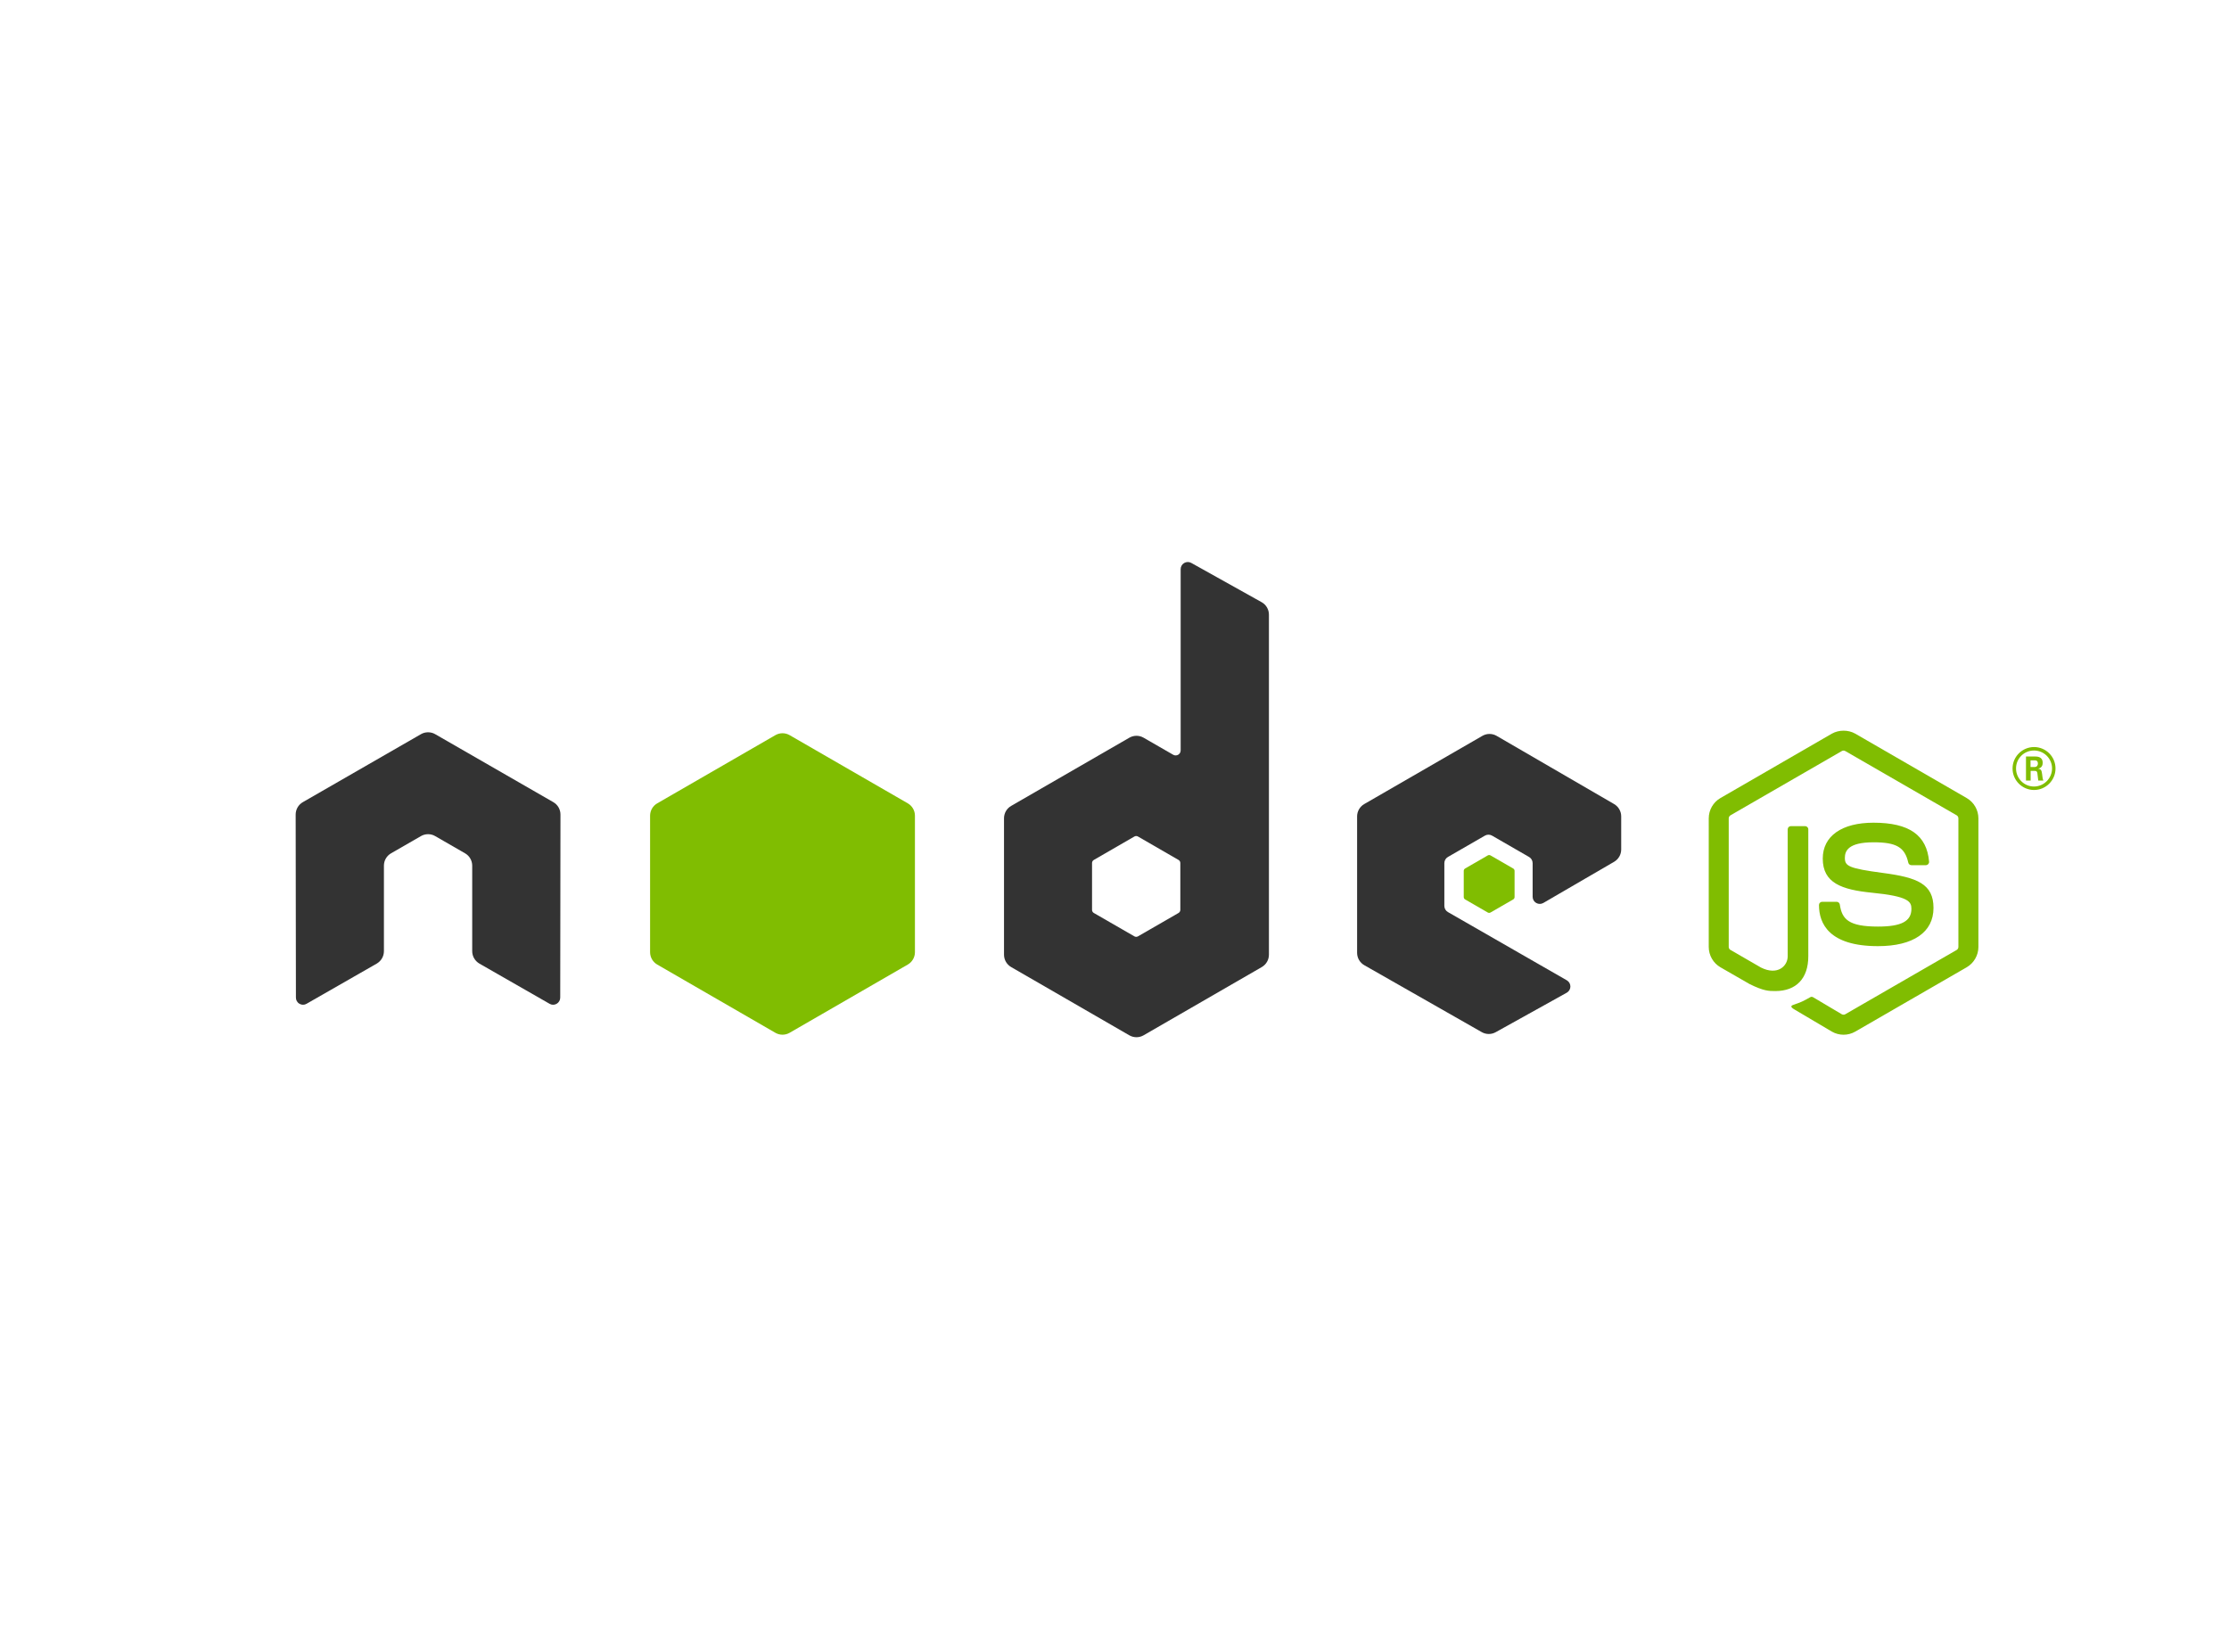 <?xml version="1.0" encoding="utf-8"?>
<!-- Generator: Adobe Illustrator 17.0.1, SVG Export Plug-In . SVG Version: 6.00 Build 0)  -->
<!DOCTYPE svg PUBLIC "-//W3C//DTD SVG 1.1//EN" "http://www.w3.org/Graphics/SVG/1.1/DTD/svg11.dtd">
<svg version="1.1" id="Layer_1" xmlns="http://www.w3.org/2000/svg" xmlns:xlink="http://www.w3.org/1999/xlink" x="0px" y="0px"
	 width="235.262px" height="174.415px" viewBox="0 0 235.262 174.415" enable-background="new 0 0 235.262 174.415"
	 xml:space="preserve">
<path fill-rule="evenodd" clip-rule="evenodd" fill="#333333" d="M59.155,85.981c0-0.542-0.285-1.04-0.753-1.309l-12.469-7.176
	c-0.211-0.124-0.447-0.188-0.687-0.198c-0.021,0-0.111,0-0.129,0c-0.238,0.01-0.475,0.074-0.688,0.198l-12.469,7.176
	c-0.465,0.269-0.754,0.767-0.754,1.309l0.027,19.322c0,0.269,0.14,0.519,0.376,0.65c0.231,0.139,0.517,0.139,0.748,0l7.41-4.243
	c0.469-0.278,0.754-0.77,0.754-1.307v-9.027c0-0.538,0.285-1.036,0.752-1.304l3.155-1.817c0.235-0.136,0.492-0.202,0.755-0.202
	c0.257,0,0.521,0.066,0.749,0.202l3.154,1.817c0.467,0.268,0.753,0.766,0.753,1.304v9.027c0,0.537,0.289,1.031,0.755,1.307
	l7.408,4.243c0.232,0.139,0.523,0.139,0.753,0c0.229-0.132,0.374-0.382,0.374-0.65L59.155,85.981z"/>
<path fill-rule="evenodd" clip-rule="evenodd" fill="#333333" d="M125.735,59.419c-0.233-0.13-0.518-0.127-0.749,0.008
	c-0.23,0.135-0.372,0.382-0.372,0.649v19.135c0,0.188-0.101,0.362-0.263,0.456c-0.163,0.094-0.364,0.094-0.527,0l-3.123-1.799
	c-0.466-0.269-1.039-0.268-1.505,0.001l-12.474,7.199c-0.466,0.269-0.753,0.766-0.753,1.304v14.4c0,0.538,0.287,1.035,0.753,1.305
	l12.473,7.204c0.466,0.269,1.04,0.269,1.507,0l12.475-7.204c0.466-0.27,0.753-0.767,0.753-1.305V64.877
	c0-0.546-0.295-1.049-0.772-1.315L125.735,59.419z M124.578,96.042c0,0.134-0.072,0.259-0.188,0.326l-4.283,2.469
	c-0.116,0.067-0.26,0.067-0.376,0l-4.283-2.469c-0.117-0.067-0.188-0.191-0.188-0.326v-4.945c0-0.134,0.072-0.259,0.188-0.326
	l4.283-2.474c0.117-0.067,0.26-0.067,0.377,0l4.283,2.474c0.116,0.067,0.188,0.192,0.188,0.326V96.042z"/>
<path fill-rule="evenodd" clip-rule="evenodd" fill="#333333" d="M170.362,90.967c0.464-0.27,0.749-0.766,0.749-1.302v-3.49
	c0-0.537-0.286-1.033-0.75-1.303l-12.394-7.196c-0.466-0.271-1.042-0.272-1.509-0.002l-12.469,7.199
	c-0.466,0.269-0.753,0.766-0.753,1.304v14.397c0,0.541,0.291,1.041,0.761,1.309l12.392,7.061c0.457,0.261,1.017,0.264,1.477,0.008
	l7.495-4.166c0.238-0.132,0.386-0.382,0.387-0.653c0.002-0.271-0.143-0.523-0.378-0.658l-12.548-7.202
	c-0.234-0.134-0.378-0.384-0.378-0.653v-4.512c0-0.269,0.144-0.518,0.377-0.652l3.905-2.252c0.232-0.134,0.52-0.134,0.752,0
	l3.907,2.252c0.233,0.134,0.377,0.383,0.377,0.652v3.55c0,0.27,0.144,0.519,0.377,0.653c0.233,0.135,0.521,0.134,0.754-0.001
	L170.362,90.967z"/>
<path fill-rule="evenodd" clip-rule="evenodd" fill="#80BD01" d="M81.837,77.599c0.466-0.269,1.04-0.269,1.506,0l12.472,7.197
	c0.466,0.269,0.753,0.766,0.753,1.305v14.406c0,0.538-0.287,1.035-0.753,1.305l-12.472,7.203c-0.466,0.269-1.041,0.269-1.507,0
	l-12.469-7.203c-0.466-0.27-0.753-0.767-0.753-1.305V86.101c0-0.538,0.287-1.035,0.753-1.304L81.837,77.599z"/>
<path fill="#80BD01" d="M194.578,109.22c-0.43,0-0.857-0.112-1.233-0.33l-3.927-2.323c-0.586-0.328-0.3-0.444-0.107-0.512
	c0.782-0.271,0.941-0.334,1.775-0.808c0.087-0.049,0.202-0.03,0.292,0.022l3.017,1.791c0.109,0.061,0.264,0.061,0.364,0
	l11.761-6.788c0.109-0.063,0.18-0.188,0.18-0.318V86.382c0-0.133-0.07-0.257-0.183-0.324l-11.756-6.782
	c-0.108-0.063-0.253-0.063-0.362,0l-11.753,6.784c-0.114,0.065-0.186,0.193-0.186,0.322v13.572c0,0.13,0.072,0.253,0.185,0.314
	l3.222,1.861c1.748,0.874,2.818-0.155,2.818-1.189v-13.4c0-0.189,0.152-0.339,0.342-0.339h1.491c0.186,0,0.341,0.149,0.341,0.339
	v13.4c0,2.333-1.27,3.671-3.482,3.671c-0.68,0-1.215,0-2.709-0.736l-3.084-1.775c-0.762-0.44-1.233-1.264-1.233-2.146V86.382
	c0-0.882,0.472-1.705,1.233-2.144l11.761-6.796c0.744-0.421,1.733-0.421,2.472,0l11.76,6.796c0.762,0.44,1.235,1.262,1.235,2.144
	v13.572c0,0.882-0.474,1.702-1.235,2.146l-11.76,6.79C195.44,109.108,195.014,109.22,194.578,109.22z"/>
<path fill="#80BD01" d="M198.211,99.87c-5.146,0-6.225-2.362-6.225-4.344c0-0.188,0.151-0.339,0.34-0.339h1.52
	c0.17,0,0.311,0.122,0.338,0.288c0.229,1.548,0.914,2.329,4.026,2.329c2.478,0,3.532-0.561,3.532-1.875
	c0-0.758-0.299-1.32-4.149-1.697c-3.218-0.318-5.208-1.029-5.208-3.604c0-2.373,2-3.788,5.354-3.788
	c3.768,0,5.632,1.308,5.868,4.113c0.009,0.097-0.025,0.189-0.09,0.262c-0.064,0.067-0.154,0.108-0.249,0.108h-1.526
	c-0.158,0-0.298-0.112-0.33-0.266c-0.366-1.629-1.257-2.149-3.673-2.149c-2.705,0-3.02,0.942-3.02,1.648
	c0,0.855,0.371,1.104,4.023,1.588c3.614,0.478,5.331,1.154,5.331,3.694C204.074,98.402,201.938,99.87,198.211,99.87z"/>
<path fill-rule="evenodd" clip-rule="evenodd" fill="#80BD01" d="M157.029,90.293c0.089-0.052,0.2-0.052,0.289,0l2.394,1.381
	c0.089,0.052,0.145,0.147,0.145,0.251v2.764c0,0.103-0.055,0.199-0.145,0.25l-2.394,1.381c-0.089,0.052-0.2,0.052-0.289,0
	l-2.392-1.381c-0.089-0.052-0.145-0.147-0.145-0.25v-2.764c0-0.104,0.055-0.199,0.145-0.251L157.029,90.293z"/>
<g>
	<path fill="#80BD01" d="M216.951,81.12c0,1.247-1.02,2.267-2.267,2.267c-1.235,0-2.267-1.007-2.267-2.267
		c0-1.283,1.056-2.267,2.267-2.267C215.908,78.853,216.951,79.837,216.951,81.12z M212.784,81.114c0,1.056,0.852,1.907,1.895,1.907
		c1.056,0,1.907-0.87,1.907-1.907c0-1.055-0.863-1.895-1.907-1.895C213.647,79.219,212.784,80.046,212.784,81.114z M213.833,79.849
		h0.876c0.3,0,0.888,0,0.888,0.672c0,0.468-0.3,0.563-0.48,0.623c0.349,0.024,0.372,0.252,0.42,0.576
		c0.024,0.204,0.061,0.552,0.132,0.671h-0.539c-0.013-0.12-0.097-0.768-0.097-0.803c-0.035-0.144-0.084-0.216-0.264-0.216h-0.443
		v1.019h-0.492V79.849z M214.313,80.964h0.396c0.323,0,0.384-0.228,0.384-0.359c0-0.348-0.24-0.348-0.372-0.348h-0.407V80.964z"/>
</g>
</svg>
